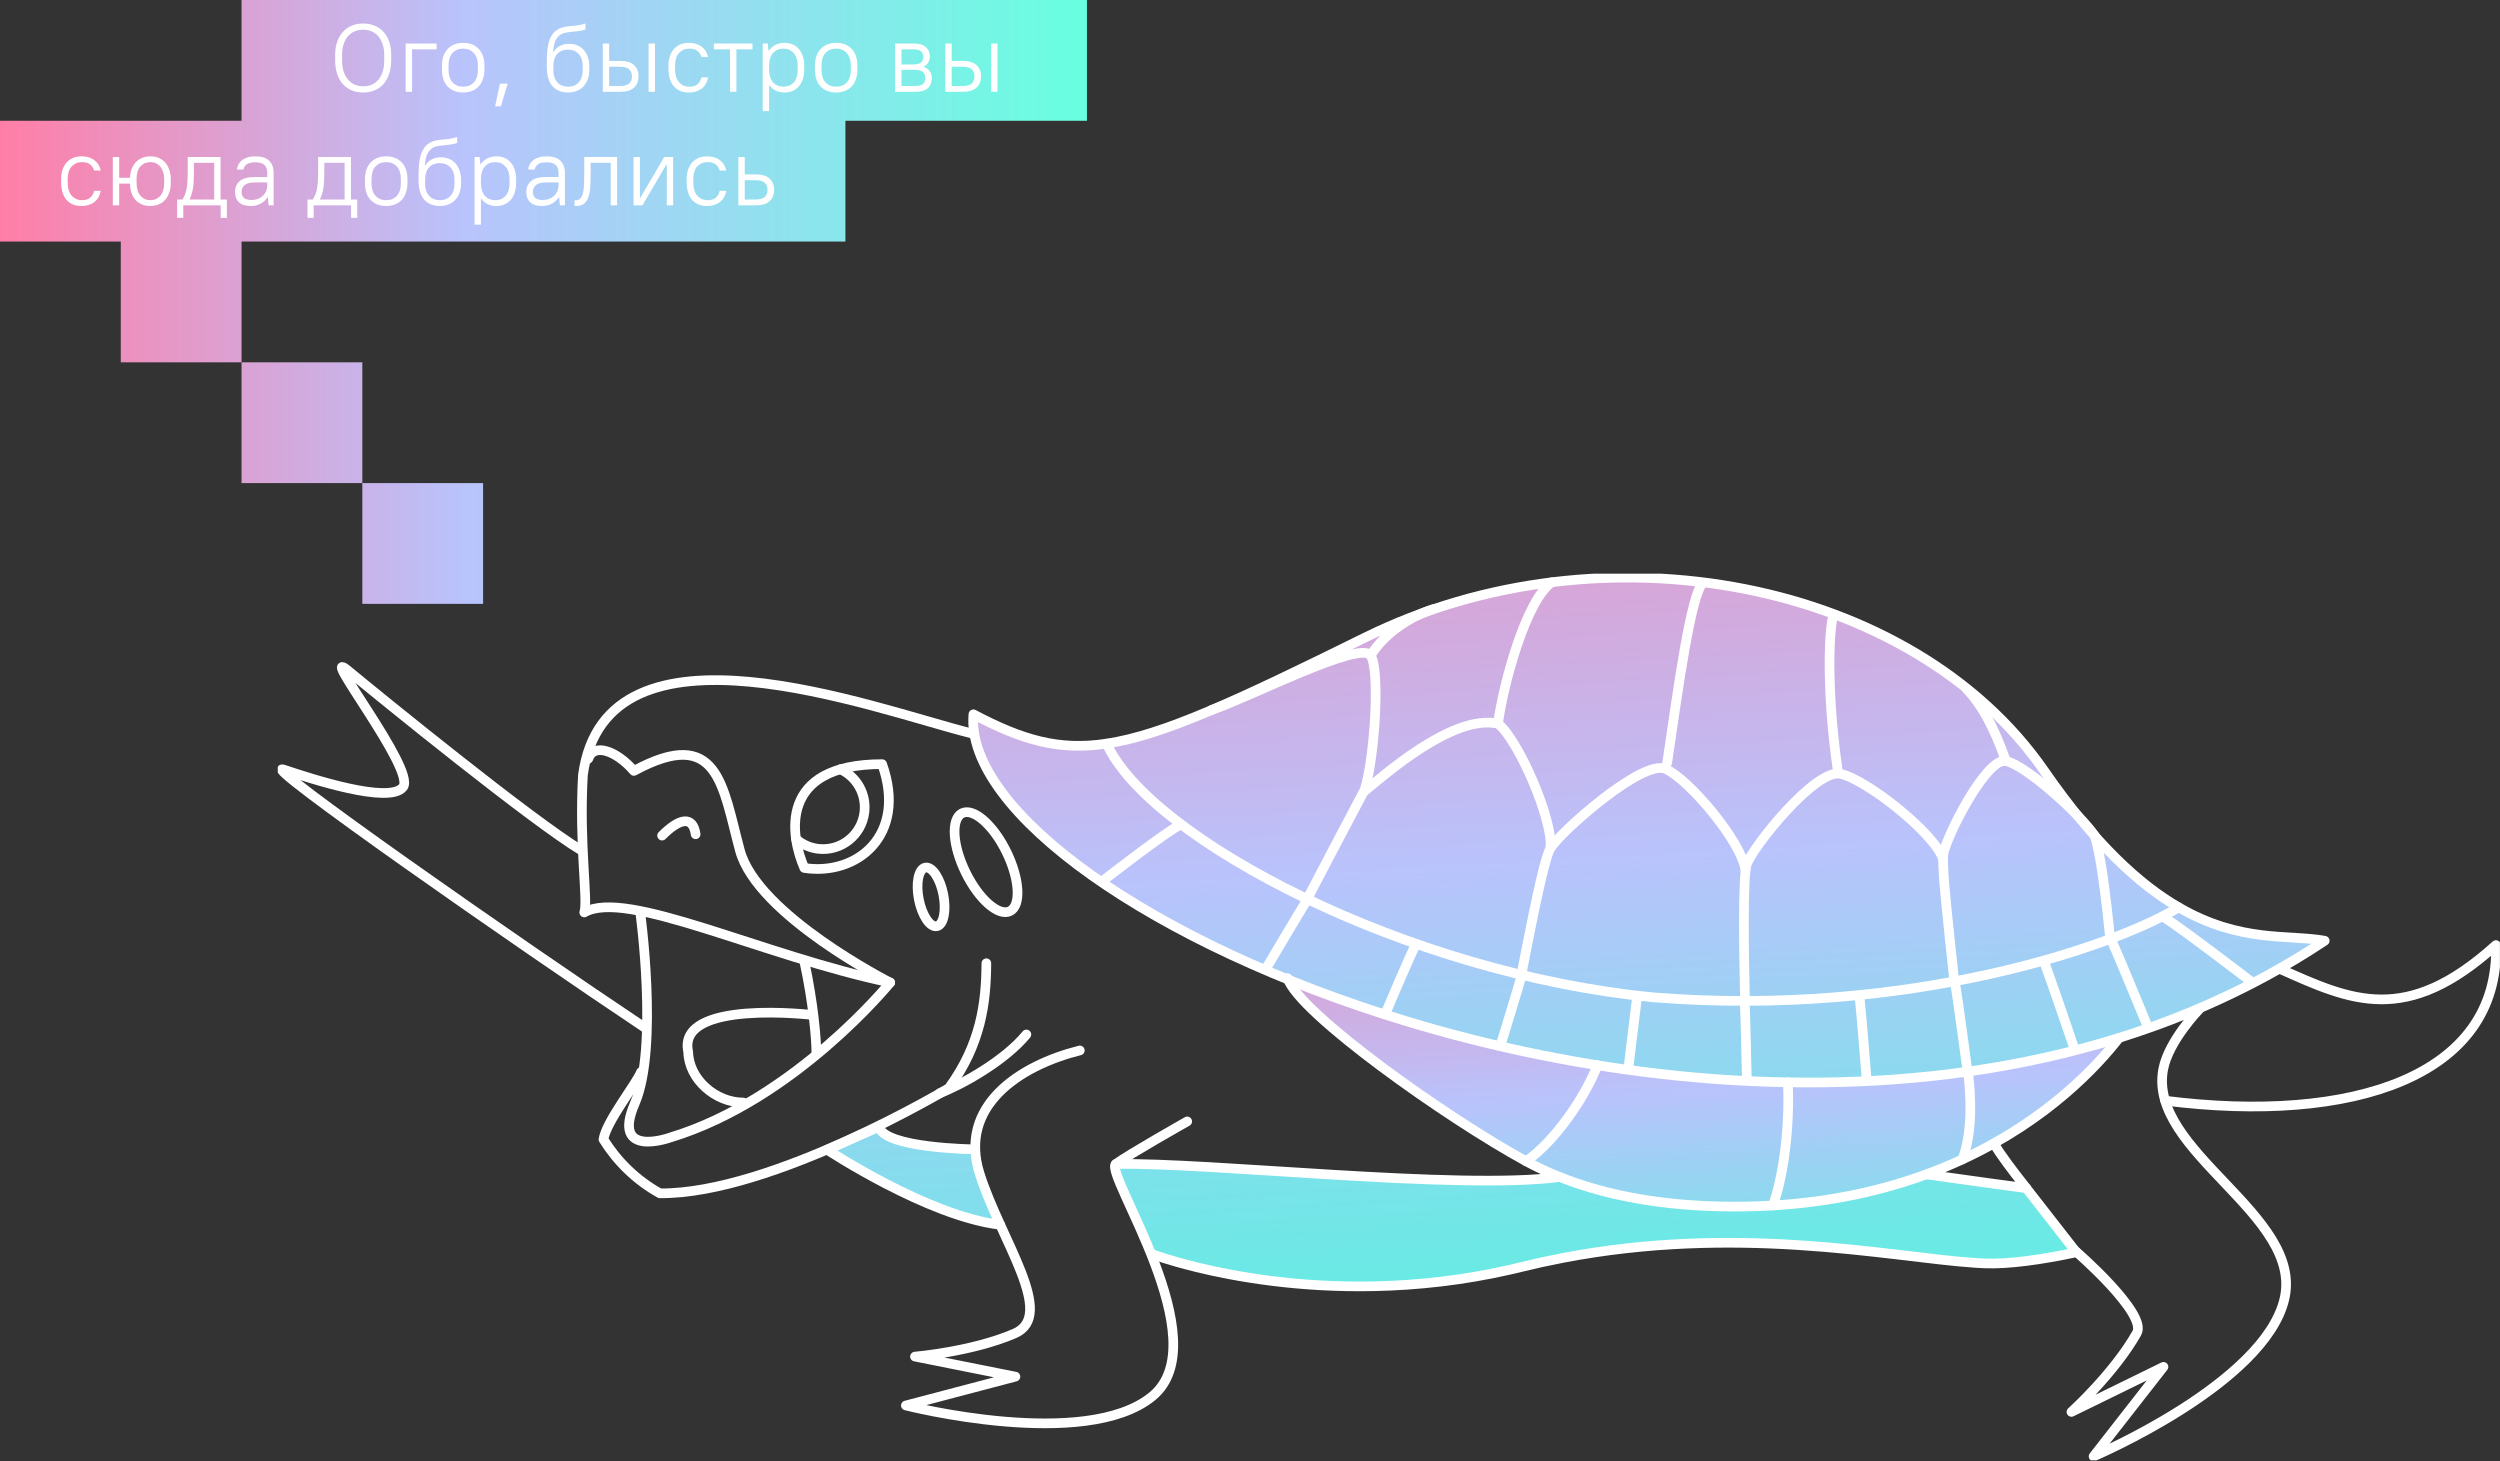 <svg width="414" height="242" viewBox="0 0 414 242" fill="none" xmlns="http://www.w3.org/2000/svg">
<rect x="0" y="0" width="414" height="242" fill="#333333" stroke="none"/>
<g clip-path="url(#clip0)">
<path d="M96.301 140.835C88.301 136.074 62.593 115.165 57.56 110.993C52.52 106.827 68.927 127.488 66.747 130.341C64.527 133.241 51.413 128.928 46.967 127.441C42.52 125.954 85.854 156.239 106.968 170.303" stroke="white" stroke-width="1.6" stroke-miterlimit="10" stroke-linecap="round" stroke-linejoin="round"/>
<path d="M106.008 150.955C106.008 150.955 109.121 173.504 105.121 182.726C101.121 191.955 110.974 188.378 110.974 188.378C131.641 182.13 147.422 162.708 147.422 162.708C126.088 158.241 103.641 147.084 96.754 151.102C97.421 149.093 95.867 139.938 96.534 128.332C100.314 100.425 144.755 117.395 160.755 121.414" stroke="white" stroke-width="1.6" stroke-miterlimit="10" stroke-linecap="round" stroke-linejoin="round"/>
<path d="M165.302 202.897C155.749 201.223 136.968 190.561 136.968 190.561C136.968 190.561 142.542 187.601 146.022 186.041C145.729 190.133 159.149 190.133 161.522 190.059" fill="url(#paint0_linear)"/>
<path d="M133.195 159.212C134.675 166.057 135.195 172.01 135.195 174.542" stroke="white" stroke-width="1.6" stroke-miterlimit="10" stroke-linecap="round" stroke-linejoin="round"/>
<path d="M134.675 168.093C134.675 168.093 112.015 165.367 113.968 174.194C114.075 178.768 118.522 182.578 123.075 182.578" stroke="white" stroke-width="1.6" stroke-miterlimit="10" stroke-linecap="round" stroke-linejoin="round"/>
<path d="M147.416 162.715C147.416 162.715 125.415 151.551 122.528 140.835C119.642 130.12 118.975 120.074 104.975 127.662C102.088 124.313 98.308 122.974 97.421 125.653" stroke="white" stroke-width="1.6" stroke-miterlimit="10" stroke-linecap="round" stroke-linejoin="round"/>
<path d="M115.194 138.156C114.748 135.029 112.528 135.477 109.641 138.377" stroke="white" stroke-width="1.6" stroke-miterlimit="10" stroke-linecap="round" stroke-linejoin="round"/>
<path d="M133.195 143.735C130.908 138.525 128.748 126.543 146.082 126.543C150.302 138.377 141.862 145.074 133.195 143.735Z" stroke="white" stroke-width="1.6" stroke-miterlimit="10" stroke-linecap="round" stroke-linejoin="round"/>
<path d="M139.169 127.394C141.809 128.606 143.496 131.419 143.149 134.473C142.715 138.27 139.302 140.996 135.522 140.567C134.102 140.407 132.829 139.817 131.822 138.94" stroke="white" stroke-width="1.6" stroke-miterlimit="10" stroke-linecap="round" stroke-linejoin="round"/>
<path d="M159.897 144.447C157.711 139.967 157.459 135.586 159.333 134.663C161.208 133.74 164.5 136.624 166.686 141.105C168.872 145.586 169.124 149.966 167.25 150.889C165.375 151.812 162.083 148.928 159.897 144.447Z" stroke="white" stroke-width="1.6" stroke-miterlimit="10" stroke-linecap="round" stroke-linejoin="round"/>
<path d="M353.199 168.515C350.312 173.651 333.532 194.185 305.085 197.982C276.638 201.779 261.517 198.277 243.864 186.376C208.77 162.715 214.156 161.429 214.156 161.429L353.199 168.515Z" fill="url(#paint1_linear)"/>
<path d="M152.157 148.928C151.631 146.247 152.113 143.893 153.233 143.671C154.353 143.45 155.687 145.444 156.213 148.126C156.739 150.807 156.257 153.161 155.137 153.383C154.018 153.604 152.683 151.61 152.157 148.928Z" stroke="white" stroke-width="1.6" stroke-miterlimit="10" stroke-linecap="round" stroke-linejoin="round"/>
<path d="M384.307 156.018C376.973 154.792 359.973 155.127 347.859 139.161C334.306 122.532 307.745 78.177 231.97 102.956C226.97 104.852 193.303 124.702 176.302 122.974C170.082 122.525 161.415 119.404 161.195 118.286C160.969 117.168 153.789 151.397 259.637 175.66C309.858 183.697 341.859 175.285 348.753 172.312C348.753 172.312 376.233 163.083 384.307 156.018Z" fill="url(#paint2_linear)"/>
<path d="M184.776 192.765L190.823 207.585C190.823 207.585 193.743 208.63 198.09 209.829C198.116 209.842 198.143 209.849 198.176 209.856C203.763 211.383 211.663 213.151 218.75 213.278C221.457 213.325 224.523 213.218 227.73 212.997C227.737 213.003 227.75 213.003 227.757 212.997C235.564 212.468 244.17 211.296 250.291 210.211C253.431 209.648 255.917 209.112 257.304 208.697C257.671 208.59 258.104 208.469 258.597 208.356C258.624 208.349 258.644 208.342 258.671 208.335C265.338 206.708 282.978 204.15 295.752 205.911C296.425 206.005 297.105 206.092 297.785 206.186C310.352 207.847 323.625 209.025 327.166 209.139H327.186C327.359 209.146 327.512 209.146 327.639 209.146C329.012 209.146 336.132 208.436 343.679 207.157C341.272 203.795 338.286 200.192 335.572 196.763C335.466 196.622 335.352 196.482 335.239 196.348L319.419 194.526C319.419 194.526 319.419 194.526 319.412 194.533C319.405 194.533 319.405 194.533 319.405 194.533C319.292 194.573 318.345 194.881 316.852 195.33C316.752 195.363 316.652 195.39 316.545 195.423C316.492 195.444 316.439 195.457 316.385 195.477C315.552 195.738 314.705 195.986 313.845 196.22C307.645 197.988 297.832 200.426 292.751 199.77C290.958 199.937 288.551 199.937 285.825 199.797C285.745 199.797 285.671 199.797 285.591 199.79C285.578 199.797 285.565 199.797 285.551 199.79C285.551 199.79 285.551 199.797 285.545 199.79C285.418 199.783 285.285 199.777 285.151 199.763H285.098C278.718 199.422 270.831 198.41 265.171 197.178C265.164 197.178 265.164 197.178 265.164 197.178C261.878 196.461 259.344 195.678 258.284 194.908H258.277C258.011 194.995 257.651 195.068 257.211 195.135C246.731 196.703 189.043 193.515 184.776 192.765Z" fill="url(#paint3_linear)"/>
<path d="M163.342 159.513C163.302 166.063 162.455 172.908 157.122 180.201C157.122 180.201 127.788 197.761 109.267 197.613C105.267 195.383 102.154 192.256 99.934 188.686C100.38 185.713 105.414 179.457 106.154 177.522" stroke="white" stroke-width="1.6" stroke-miterlimit="10" stroke-linecap="round" stroke-linejoin="round"/>
<path d="M169.969 171.307C166.416 175.66 159.189 179.679 155.636 181.018" stroke="white" stroke-width="1.6" stroke-miterlimit="10" stroke-linecap="round" stroke-linejoin="round"/>
<path d="M190.71 207.659C190.71 207.659 193.383 208.677 198.09 209.829C198.116 209.843 198.143 209.849 198.176 209.856C204.716 211.45 215.13 213.285 227.73 212.997C227.737 213.004 227.75 213.004 227.757 212.997C234.697 212.843 242.311 212.046 250.291 210.211C250.837 210.084 251.384 209.95 251.937 209.816C254.184 209.26 256.404 208.778 258.598 208.356C258.624 208.349 258.644 208.342 258.671 208.336C273.071 205.563 286.345 205.456 297.785 206.186C309.939 206.956 320.012 208.67 327.166 209.139C327.172 209.139 327.179 209.139 327.186 209.139C327.699 209.173 328.199 209.2 328.679 209.22C332.639 209.38 338.193 208.59 343.839 207.378" stroke="white" stroke-width="1.6" stroke-miterlimit="10" stroke-linecap="round" stroke-linejoin="round"/>
<path d="M318.992 194.473C319.079 194.486 319.165 194.499 319.252 194.506C319.299 194.513 319.352 194.519 319.405 194.533C319.405 194.533 319.405 194.533 319.412 194.533C320.679 194.707 321.965 194.888 323.252 195.069C327.352 195.645 331.512 196.227 335.572 196.763" stroke="white" stroke-width="1.6" stroke-miterlimit="10" stroke-linecap="round" stroke-linejoin="round"/>
<path d="M184.776 192.765C200.196 192.43 241.617 197.145 258.284 194.908" stroke="white" stroke-width="1.6" stroke-miterlimit="10" stroke-linecap="round" stroke-linejoin="round"/>
<path d="M165.635 202.824C153.635 201.411 136.968 190.394 136.968 190.394C136.968 190.394 142.081 188.164 145.562 186.597C146.448 190.166 161.268 190.32 161.268 190.32" stroke="white" stroke-width="1.6" stroke-miterlimit="10" stroke-linecap="round" stroke-linejoin="round"/>
<path d="M233.064 169.164C261.171 177.656 294.218 181.949 325.899 177.455C334.379 176.25 342.759 174.421 350.92 171.87C362.14 168.367 372.94 163.505 383.02 157.062C383.674 156.647 384.327 156.219 384.974 155.79C378.974 154.692 371.053 156.205 360.793 150.258C354.333 146.521 346.946 139.824 338.533 127.662C316.752 96.185 265.418 86.14 226.084 105.561C204.723 116.109 192.67 121.722 183.263 123.141C175.356 124.34 169.316 122.572 161.196 118.286C159.822 134.292 190.876 156.446 233.064 169.164Z" stroke="white" stroke-width="1.6" stroke-miterlimit="10" stroke-linecap="round" stroke-linejoin="round"/>
<path d="M350.92 171.87C347.373 176.451 339.12 185.445 324.979 191.995C323.093 192.872 321.093 193.702 318.993 194.473C311.819 197.111 303.386 199.04 293.585 199.629C290.619 199.803 287.525 199.857 284.305 199.77C273.592 199.475 265.065 197.62 258.285 194.908H258.278C256.271 194.111 254.425 193.234 252.718 192.303C239.731 185.237 215.011 167.717 213.23 161.985" stroke="white" stroke-width="1.6" stroke-miterlimit="10" stroke-linecap="round" stroke-linejoin="round"/>
<path d="M324.979 191.995C326.699 187.481 326.399 181.453 325.899 177.455" stroke="white" stroke-width="1.6" stroke-miterlimit="10" stroke-linecap="round" stroke-linejoin="round"/>
<path d="M296.065 179.23C296.258 182.96 296.058 187.581 295.418 191.881C295.005 194.72 294.392 197.413 293.585 199.629" stroke="white" stroke-width="1.6" stroke-miterlimit="10" stroke-linecap="round" stroke-linejoin="round"/>
<path d="M264.538 176.404C262.358 182.009 257.331 189.121 252.724 192.303C252.724 192.303 252.724 192.303 252.717 192.303" stroke="white" stroke-width="1.6" stroke-miterlimit="10" stroke-linecap="round" stroke-linejoin="round"/>
<path d="M360.793 150.258C350.199 156.694 316.052 168.521 273.865 165.166C232.984 161.255 190.423 138.947 183.263 123.141" stroke="white" stroke-width="1.6" stroke-miterlimit="10" stroke-linecap="round" stroke-linejoin="round"/>
<path d="M358.553 182.277C389.593 186.202 413.954 178.225 413.327 156.506C398.453 169.928 389.4 165.762 377.506 160.431" stroke="white" stroke-width="1.6" stroke-miterlimit="10" stroke-linecap="round" stroke-linejoin="round"/>
<path d="M226.011 130.977C228.991 128.586 240.531 118.179 248.064 119.84C251.391 122.411 257.238 135.766 256.751 140.467" stroke="white" stroke-width="1.6" stroke-miterlimit="10" stroke-linecap="round" stroke-linejoin="round"/>
<path d="M216.53 148.758C217.083 147.639 225.997 130.763 225.997 130.763C227.61 125.646 228.61 110.979 226.97 108.535C225.257 105.977 206.603 115.607 200.53 117.616C200.523 117.623 200.51 117.63 200.503 117.643" stroke="white" stroke-width="1.6" stroke-miterlimit="10" stroke-linecap="round" stroke-linejoin="round"/>
<path d="M323.632 162.514C323.405 160.525 322.212 149.274 322.005 146.628C322.005 146.588 321.998 146.548 321.992 146.514C321.805 144.043 321.712 142.155 321.818 141.465C322.252 138.605 328.958 125.358 332.185 126.028C335.412 126.691 344.305 134.654 346.825 138.304C347.845 140.922 348.832 149.267 349.452 155.482" stroke="white" stroke-width="1.6" stroke-miterlimit="10" stroke-linecap="round" stroke-linejoin="round"/>
<path d="M289.032 144.043C288.398 139.355 279.672 129.055 275.838 127.34C271.998 125.626 258.284 137.895 256.751 140.46C255.558 142.456 253.218 155.02 251.931 161.429" stroke="white" stroke-width="1.6" stroke-miterlimit="10" stroke-linecap="round" stroke-linejoin="round"/>
<path d="M288.972 165.755C288.805 158.83 288.565 145.275 289.252 143.166C290.178 140.319 300.605 127.327 304.725 128.137C308.845 128.948 320.072 137.694 321.726 142.114" stroke="white" stroke-width="1.6" stroke-miterlimit="10" stroke-linecap="round" stroke-linejoin="round"/>
<path d="M248.064 119.833C248.971 113.149 252.751 99.326 256.971 96.426" stroke="white" stroke-width="1.6" stroke-miterlimit="10" stroke-linecap="round" stroke-linejoin="round"/>
<path d="M276.085 126.323C277.865 114.268 280.045 98.081 282.045 96.52" stroke="white" stroke-width="1.6" stroke-miterlimit="10" stroke-linecap="round" stroke-linejoin="round"/>
<path d="M304.305 127.441C302.305 113.377 302.972 103.385 303.639 101.824" stroke="white" stroke-width="1.6" stroke-miterlimit="10" stroke-linecap="round" stroke-linejoin="round"/>
<path d="M332.186 126.028C330.086 120.074 328.032 116.558 325.639 114.047" stroke="white" stroke-width="1.6" stroke-miterlimit="10" stroke-linecap="round" stroke-linejoin="round"/>
<path d="M226.97 108.535C229.417 104.671 233.79 101.972 237.344 100.873" stroke="white" stroke-width="1.6" stroke-miterlimit="10" stroke-linecap="round" stroke-linejoin="round"/>
<path d="M338.525 159.306C339.612 162.192 343.532 173.711 343.532 173.711" stroke="white" stroke-width="1.6" stroke-miterlimit="10" stroke-linecap="round" stroke-linejoin="round"/>
<path d="M349.752 155.904C351.012 158.716 355.639 169.968 355.639 169.968" stroke="white" stroke-width="1.6" stroke-miterlimit="10" stroke-linecap="round" stroke-linejoin="round"/>
<path d="M323.745 162.634C324.252 165.675 325.865 177.743 325.865 177.743" stroke="white" stroke-width="1.6" stroke-miterlimit="10" stroke-linecap="round" stroke-linejoin="round"/>
<path d="M307.938 165.018C308.252 167.831 309.125 178.935 309.125 178.935" stroke="white" stroke-width="1.6" stroke-miterlimit="10" stroke-linecap="round" stroke-linejoin="round"/>
<path d="M288.905 165.24C289.051 167.965 289.271 178.707 289.271 178.707" stroke="white" stroke-width="1.6" stroke-miterlimit="10" stroke-linecap="round" stroke-linejoin="round"/>
<path d="M252.131 161.04C251.451 163.518 248.457 173.202 248.457 173.202" stroke="white" stroke-width="1.6" stroke-miterlimit="10" stroke-linecap="round" stroke-linejoin="round"/>
<path d="M269.638 177.073L271.118 164.945" stroke="white" stroke-width="1.6" stroke-miterlimit="10" stroke-linecap="round" stroke-linejoin="round"/>
<path d="M216.823 148.423C215.89 149.876 209.636 160.424 209.636 160.424" stroke="white" stroke-width="1.6" stroke-miterlimit="10" stroke-linecap="round" stroke-linejoin="round"/>
<path d="M234.47 156.352C233.25 158.81 229.523 167.624 229.523 167.624" stroke="white" stroke-width="1.6" stroke-miterlimit="10" stroke-linecap="round" stroke-linejoin="round"/>
<path d="M195.47 136.596C193.303 137.547 182.676 145.825 182.676 145.825" stroke="white" stroke-width="1.6" stroke-miterlimit="10" stroke-linecap="round" stroke-linejoin="round"/>
<path d="M358.233 151.845C360.513 153.138 372.9 162.634 372.9 162.634" stroke="white" stroke-width="1.6" stroke-miterlimit="10" stroke-linecap="round" stroke-linejoin="round"/>
<path d="M196.603 185.706C196.603 185.706 186.796 191.245 184.776 192.765C182.763 194.285 201.903 222.118 190.823 231.226C179.736 240.334 150.015 232.747 150.015 232.747L168.156 227.972L151.522 224.65C151.522 224.65 160.949 223.866 168.002 220.832C175.056 217.799 165.749 205.476 162.222 194.339C158.696 183.201 168.736 176.477 178.816 173.953" stroke="white" stroke-width="1.6" stroke-miterlimit="10" stroke-linecap="round" stroke-linejoin="round"/>
<path d="M343.679 207.157C343.759 207.204 355.666 217.551 353.859 220.752C350.073 227.456 343.032 233.812 343.032 233.812L358.273 226.351L346.699 241.172C346.699 241.172 374.94 229.157 378.286 215.167C381.627 201.176 355.639 190.769 358.226 177.073C359.126 172.332 364.206 167.121 364.206 167.121" stroke="white" stroke-width="1.6" stroke-miterlimit="10" stroke-linecap="round" stroke-linejoin="round"/>
<path d="M330.206 189.43V189.436C331.519 191.532 333.299 193.883 335.239 196.348L343.839 207.378" stroke="white" stroke-width="1.6" stroke-miterlimit="10" stroke-linecap="round" stroke-linejoin="round"/>
</g>
<path fill-rule="evenodd" clip-rule="evenodd" d="M180 0H160H140H120H100H80H60H40V20H20H0V40H20V60H40V40H60H80H100H120H140V20H160H180V0ZM60 80V60H40V80H60ZM60 80V100H80V80H60Z" fill="url(#paint4_linear)"/>
<path d="M60.141 15.319C59.448 15.319 58.818 15.201 58.253 14.967C57.688 14.732 57.197 14.391 56.781 13.943C56.376 13.484 56.061 12.924 55.837 12.263C55.613 11.591 55.501 10.823 55.501 9.959V9.095C55.501 8.273 55.613 7.543 55.837 6.903C56.072 6.252 56.392 5.708 56.797 5.271C57.202 4.823 57.688 4.481 58.253 4.247C58.829 4.012 59.458 3.895 60.141 3.895C60.824 3.895 61.448 4.012 62.013 4.247C62.589 4.471 63.08 4.807 63.485 5.255C63.901 5.692 64.221 6.236 64.445 6.887C64.669 7.527 64.781 8.263 64.781 9.095V9.959C64.781 10.823 64.664 11.591 64.429 12.263C64.205 12.924 63.89 13.484 63.485 13.943C63.08 14.391 62.589 14.732 62.013 14.967C61.448 15.201 60.824 15.319 60.141 15.319ZM60.141 14.295C60.653 14.295 61.122 14.204 61.549 14.023C61.976 13.841 62.344 13.569 62.653 13.207C62.962 12.844 63.202 12.396 63.373 11.863C63.544 11.319 63.629 10.684 63.629 9.959V9.095C63.629 8.423 63.538 7.831 63.357 7.319C63.186 6.796 62.946 6.359 62.637 6.007C62.328 5.644 61.96 5.372 61.533 5.191C61.106 5.009 60.642 4.919 60.141 4.919C59.629 4.919 59.16 5.009 58.733 5.191C58.306 5.372 57.938 5.639 57.629 5.991C57.32 6.343 57.08 6.78 56.909 7.303C56.738 7.815 56.653 8.412 56.653 9.095V9.959C56.653 10.674 56.738 11.303 56.909 11.847C57.09 12.38 57.336 12.828 57.645 13.191C57.954 13.553 58.322 13.831 58.749 14.023C59.176 14.204 59.64 14.295 60.141 14.295ZM67.18 7.207H72.3V8.167H68.236V15.207H67.18V7.207ZM76.705 15.319C75.627 15.319 74.769 14.988 74.129 14.327C73.499 13.665 73.185 12.716 73.185 11.479V10.935C73.185 10.327 73.265 9.783 73.425 9.303C73.595 8.823 73.835 8.423 74.145 8.103C74.454 7.772 74.822 7.521 75.249 7.351C75.686 7.18 76.171 7.095 76.705 7.095C77.782 7.095 78.635 7.425 79.265 8.087C79.905 8.748 80.225 9.697 80.225 10.935V11.479C80.225 12.087 80.139 12.631 79.969 13.111C79.809 13.591 79.574 13.996 79.265 14.327C78.955 14.647 78.582 14.892 78.145 15.063C77.718 15.233 77.238 15.319 76.705 15.319ZM76.705 14.359C77.441 14.359 78.027 14.119 78.465 13.639C78.913 13.159 79.137 12.439 79.137 11.479V10.935C79.137 9.985 78.913 9.271 78.465 8.791C78.017 8.3 77.43 8.055 76.705 8.055C75.969 8.055 75.377 8.295 74.929 8.775C74.491 9.255 74.273 9.975 74.273 10.935V11.479C74.273 12.428 74.497 13.148 74.945 13.639C75.393 14.119 75.979 14.359 76.705 14.359ZM82.789 13.847H84.069L82.949 17.607H81.989L82.789 13.847ZM94.082 15.319C92.994 15.319 92.13 14.972 91.49 14.279C90.861 13.575 90.546 12.482 90.546 10.999V10.135C90.546 9.527 90.573 8.951 90.626 8.407C90.679 7.863 90.77 7.367 90.898 6.919C91.037 6.471 91.223 6.076 91.458 5.735C91.693 5.383 91.997 5.095 92.37 4.871C92.701 4.679 93.026 4.551 93.346 4.487C93.677 4.412 94.023 4.359 94.386 4.327C94.749 4.295 95.138 4.257 95.554 4.215C95.97 4.161 96.434 4.055 96.946 3.895V4.871C96.541 5.02 96.146 5.116 95.762 5.159C95.389 5.201 95.026 5.239 94.674 5.271C94.333 5.303 94.007 5.345 93.698 5.399C93.389 5.452 93.106 5.559 92.85 5.719C92.455 5.975 92.157 6.337 91.954 6.807C91.762 7.276 91.634 7.889 91.57 8.647H91.602C91.879 8.199 92.242 7.857 92.69 7.623C93.149 7.377 93.677 7.255 94.274 7.255C94.754 7.255 95.197 7.34 95.602 7.511C96.007 7.681 96.354 7.927 96.642 8.247C96.941 8.567 97.17 8.961 97.33 9.431C97.501 9.9 97.586 10.428 97.586 11.015V11.559C97.586 12.146 97.501 12.674 97.33 13.143C97.159 13.601 96.919 13.996 96.61 14.327C96.311 14.647 95.943 14.892 95.506 15.063C95.079 15.233 94.605 15.319 94.082 15.319ZM94.082 14.359C94.807 14.359 95.389 14.124 95.826 13.655C96.274 13.175 96.498 12.476 96.498 11.559V11.015C96.498 10.098 96.274 9.404 95.826 8.935C95.389 8.455 94.807 8.215 94.082 8.215C93.335 8.215 92.738 8.449 92.29 8.919C91.853 9.388 91.634 10.087 91.634 11.015V11.559C91.634 12.466 91.858 13.159 92.306 13.639C92.754 14.119 93.346 14.359 94.082 14.359ZM107.405 7.207H108.461V15.207H107.405V7.207ZM99.821 7.207H100.877V10.087H102.701C103.736 10.087 104.498 10.316 104.989 10.775C105.49 11.233 105.741 11.857 105.741 12.647C105.741 13.425 105.49 14.05 104.989 14.519C104.488 14.977 103.725 15.207 102.701 15.207H99.821V7.207ZM100.877 11.047V14.247H102.621C103.357 14.247 103.88 14.108 104.189 13.831C104.498 13.553 104.653 13.159 104.653 12.647C104.653 12.135 104.493 11.74 104.173 11.463C103.864 11.185 103.346 11.047 102.621 11.047H100.877ZM114.06 15.319C113.559 15.319 113.1 15.239 112.684 15.079C112.268 14.908 111.911 14.658 111.612 14.327C111.324 13.996 111.1 13.585 110.94 13.095C110.78 12.604 110.7 12.039 110.7 11.399V10.855C110.7 10.258 110.78 9.729 110.94 9.271C111.111 8.801 111.34 8.407 111.628 8.087C111.927 7.767 112.279 7.521 112.684 7.351C113.1 7.18 113.559 7.095 114.06 7.095C114.53 7.095 114.951 7.159 115.324 7.287C115.698 7.404 116.018 7.575 116.284 7.799C116.551 8.012 116.764 8.263 116.924 8.551C117.084 8.828 117.196 9.127 117.26 9.447H116.172C116.055 9.052 115.836 8.721 115.516 8.455C115.196 8.188 114.738 8.055 114.14 8.055C113.458 8.055 112.892 8.295 112.444 8.775C112.007 9.255 111.788 9.948 111.788 10.855V11.399C111.788 12.38 112.012 13.121 112.46 13.623C112.908 14.114 113.468 14.359 114.14 14.359C114.738 14.359 115.196 14.22 115.516 13.943C115.836 13.665 116.055 13.287 116.172 12.807H117.26C117.196 13.169 117.084 13.505 116.924 13.815C116.764 14.114 116.551 14.375 116.284 14.599C116.018 14.823 115.698 14.999 115.324 15.127C114.951 15.255 114.53 15.319 114.06 15.319ZM120.89 8.167H118.218V7.207H124.618V8.167H121.946V15.207H120.89V8.167ZM126.305 7.207H127.137L127.265 8.407H127.297C127.649 7.948 128.039 7.617 128.465 7.415C128.892 7.201 129.393 7.095 129.969 7.095C130.439 7.095 130.871 7.18 131.265 7.351C131.66 7.511 131.996 7.756 132.273 8.087C132.561 8.407 132.785 8.807 132.945 9.287C133.105 9.767 133.185 10.316 133.185 10.935V11.479C133.185 12.098 133.105 12.647 132.945 13.127C132.785 13.596 132.561 13.996 132.273 14.327C131.985 14.647 131.644 14.892 131.249 15.063C130.855 15.233 130.428 15.319 129.969 15.319C128.817 15.319 127.959 14.908 127.393 14.087H127.361V18.407H126.305V7.207ZM129.729 14.359C130.433 14.359 131.004 14.124 131.441 13.655C131.879 13.175 132.097 12.45 132.097 11.479V10.935C132.097 9.985 131.873 9.271 131.425 8.791C130.988 8.3 130.423 8.055 129.729 8.055C129.025 8.055 128.455 8.295 128.017 8.775C127.58 9.244 127.361 9.964 127.361 10.935V11.479C127.361 12.428 127.58 13.148 128.017 13.639C128.465 14.119 129.036 14.359 129.729 14.359ZM138.47 15.319C137.393 15.319 136.534 14.988 135.894 14.327C135.265 13.665 134.95 12.716 134.95 11.479V10.935C134.95 10.327 135.03 9.783 135.19 9.303C135.361 8.823 135.601 8.423 135.91 8.103C136.22 7.772 136.588 7.521 137.014 7.351C137.452 7.18 137.937 7.095 138.47 7.095C139.548 7.095 140.401 7.425 141.03 8.087C141.67 8.748 141.99 9.697 141.99 10.935V11.479C141.99 12.087 141.905 12.631 141.734 13.111C141.574 13.591 141.34 13.996 141.03 14.327C140.721 14.647 140.348 14.892 139.91 15.063C139.484 15.233 139.004 15.319 138.47 15.319ZM138.47 14.359C139.206 14.359 139.793 14.119 140.23 13.639C140.678 13.159 140.902 12.439 140.902 11.479V10.935C140.902 9.985 140.678 9.271 140.23 8.791C139.782 8.3 139.196 8.055 138.47 8.055C137.734 8.055 137.142 8.295 136.694 8.775C136.257 9.255 136.038 9.975 136.038 10.935V11.479C136.038 12.428 136.262 13.148 136.71 13.639C137.158 14.119 137.745 14.359 138.47 14.359ZM148.227 7.207H151.267C152.206 7.207 152.894 7.404 153.331 7.799C153.769 8.193 153.987 8.727 153.987 9.399C153.987 9.751 153.897 10.071 153.715 10.359C153.545 10.647 153.299 10.871 152.979 11.031V11.063C153.417 11.233 153.747 11.479 153.971 11.799C154.195 12.119 154.307 12.492 154.307 12.919C154.307 13.633 154.089 14.194 153.651 14.599C153.214 15.004 152.526 15.207 151.587 15.207H148.227V7.207ZM152.899 9.415C152.899 9.02 152.771 8.716 152.515 8.503C152.259 8.279 151.817 8.167 151.187 8.167H149.283V10.679H151.187C151.817 10.679 152.259 10.572 152.515 10.359C152.771 10.135 152.899 9.82 152.899 9.415ZM153.219 12.903C153.219 12.466 153.091 12.135 152.835 11.911C152.579 11.687 152.137 11.575 151.507 11.575H149.283V14.247H151.507C152.137 14.247 152.579 14.135 152.835 13.911C153.091 13.687 153.219 13.351 153.219 12.903ZM164.124 7.207H165.18V15.207H164.124V7.207ZM156.54 7.207H157.596V10.087H159.42C160.454 10.087 161.217 10.316 161.708 10.775C162.209 11.233 162.46 11.857 162.46 12.647C162.46 13.425 162.209 14.05 161.708 14.519C161.206 14.977 160.444 15.207 159.42 15.207H156.54V7.207ZM157.596 11.047V14.247H159.34C160.076 14.247 160.598 14.108 160.908 13.831C161.217 13.553 161.372 13.159 161.372 12.647C161.372 12.135 161.212 11.74 160.892 11.463C160.582 11.185 160.065 11.047 159.34 11.047H157.596Z" fill="white"/>
<path d="M13.482 34.112C12.981 34.112 12.522 34.032 12.106 33.872C11.69 33.701 11.333 33.451 11.034 33.12C10.746 32.789 10.522 32.379 10.362 31.888C10.202 31.397 10.122 30.832 10.122 30.192V29.648C10.122 29.051 10.202 28.523 10.362 28.064C10.533 27.595 10.762 27.2 11.05 26.88C11.349 26.56 11.701 26.315 12.106 26.144C12.522 25.973 12.981 25.888 13.482 25.888C13.951 25.888 14.373 25.952 14.746 26.08C15.12 26.197 15.44 26.368 15.706 26.592C15.973 26.805 16.186 27.056 16.346 27.344C16.506 27.621 16.618 27.92 16.682 28.24H15.594C15.477 27.845 15.258 27.515 14.938 27.248C14.618 26.981 14.159 26.848 13.562 26.848C12.88 26.848 12.314 27.088 11.866 27.568C11.429 28.048 11.21 28.741 11.21 29.648V30.192C11.21 31.173 11.434 31.915 11.882 32.416C12.33 32.907 12.89 33.152 13.562 33.152C14.159 33.152 14.618 33.013 14.938 32.736C15.258 32.459 15.477 32.08 15.594 31.6H16.682C16.618 31.963 16.506 32.299 16.346 32.608C16.186 32.907 15.973 33.168 15.706 33.392C15.44 33.616 15.12 33.792 14.746 33.92C14.373 34.048 13.951 34.112 13.482 34.112ZM18.68 26H19.736V29.44H21.528C21.55 28.885 21.646 28.389 21.816 27.952C21.987 27.504 22.222 27.131 22.52 26.832C22.819 26.523 23.171 26.288 23.576 26.128C23.982 25.968 24.424 25.888 24.904 25.888C25.406 25.888 25.864 25.973 26.28 26.144C26.696 26.315 27.048 26.565 27.336 26.896C27.635 27.216 27.864 27.616 28.024 28.096C28.195 28.565 28.28 29.109 28.28 29.728V30.272C28.28 30.88 28.195 31.424 28.024 31.904C27.864 32.384 27.635 32.789 27.336 33.12C27.038 33.44 26.68 33.685 26.264 33.856C25.848 34.027 25.395 34.112 24.904 34.112C24.403 34.112 23.944 34.032 23.528 33.872C23.123 33.701 22.771 33.461 22.472 33.152C22.184 32.832 21.955 32.443 21.784 31.984C21.614 31.525 21.528 30.997 21.528 30.4H19.736V34H18.68V26ZM24.904 33.152C25.566 33.152 26.11 32.912 26.536 32.432C26.974 31.952 27.192 31.232 27.192 30.272V29.728C27.192 29.248 27.134 28.832 27.016 28.48C26.899 28.117 26.739 27.819 26.536 27.584C26.334 27.339 26.094 27.157 25.816 27.04C25.539 26.912 25.235 26.848 24.904 26.848C24.232 26.848 23.683 27.083 23.256 27.552C22.83 28.021 22.616 28.72 22.616 29.648V30.192C22.616 31.184 22.83 31.925 23.256 32.416C23.694 32.907 24.243 33.152 24.904 33.152ZM29.328 33.04H30.208C30.378 32.773 30.517 32.501 30.624 32.224C30.741 31.947 30.832 31.632 30.896 31.28C30.971 30.928 31.018 30.523 31.04 30.064C31.072 29.595 31.088 29.04 31.088 28.4V26H36.528V33.04H37.568V36.08H36.544V34H30.352V36.08H29.328V33.04ZM35.472 33.04V26.96H32.112V28.4C32.112 28.976 32.101 29.483 32.08 29.92C32.059 30.357 32.021 30.757 31.968 31.12C31.915 31.472 31.84 31.803 31.744 32.112C31.648 32.411 31.53 32.709 31.392 33.008V33.04H35.472ZM41.557 34.112C40.672 34.112 40.011 33.909 39.573 33.504C39.136 33.088 38.917 32.517 38.917 31.792C38.917 31.035 39.178 30.432 39.701 29.984C40.224 29.536 41.056 29.312 42.197 29.312H44.261V28.72C44.261 28.08 44.106 27.616 43.797 27.328C43.488 27.029 42.981 26.88 42.277 26.88C41.627 26.88 41.147 26.992 40.837 27.216C40.538 27.44 40.368 27.728 40.325 28.08H39.237C39.258 27.792 39.339 27.515 39.477 27.248C39.616 26.981 39.808 26.747 40.053 26.544C40.309 26.341 40.624 26.181 40.997 26.064C41.37 25.947 41.797 25.888 42.277 25.888C43.312 25.888 44.075 26.128 44.565 26.608C45.066 27.077 45.317 27.781 45.317 28.72V34H44.485L44.357 32.64H44.325C44.005 33.12 43.605 33.488 43.125 33.744C42.656 33.989 42.133 34.112 41.557 34.112ZM41.637 33.12C42.021 33.12 42.373 33.061 42.693 32.944C43.013 32.816 43.291 32.645 43.525 32.432C43.76 32.208 43.941 31.947 44.069 31.648C44.197 31.339 44.261 31.003 44.261 30.64V30.208H42.277C41.456 30.208 40.869 30.352 40.517 30.64C40.176 30.928 40.005 31.312 40.005 31.792C40.005 32.197 40.133 32.523 40.389 32.768C40.656 33.003 41.072 33.12 41.637 33.12ZM50.922 33.04H51.802C51.972 32.773 52.111 32.501 52.218 32.224C52.335 31.947 52.426 31.632 52.49 31.28C52.564 30.928 52.612 30.523 52.634 30.064C52.666 29.595 52.682 29.04 52.682 28.4V26H58.122V33.04H59.162V36.08H58.138V34H51.946V36.08H50.922V33.04ZM57.066 33.04V26.96H53.706V28.4C53.706 28.976 53.695 29.483 53.674 29.92C53.652 30.357 53.615 30.757 53.562 31.12C53.508 31.472 53.434 31.803 53.338 32.112C53.242 32.411 53.124 32.709 52.986 33.008V33.04H57.066ZM63.955 34.112C62.877 34.112 62.019 33.781 61.379 33.12C60.749 32.459 60.435 31.509 60.435 30.272V29.728C60.435 29.12 60.515 28.576 60.675 28.096C60.845 27.616 61.085 27.216 61.395 26.896C61.704 26.565 62.072 26.315 62.499 26.144C62.936 25.973 63.421 25.888 63.955 25.888C65.032 25.888 65.885 26.219 66.515 26.88C67.155 27.541 67.475 28.491 67.475 29.728V30.272C67.475 30.88 67.389 31.424 67.219 31.904C67.059 32.384 66.824 32.789 66.515 33.12C66.205 33.44 65.832 33.685 65.395 33.856C64.968 34.027 64.488 34.112 63.955 34.112ZM63.955 33.152C64.691 33.152 65.277 32.912 65.715 32.432C66.163 31.952 66.387 31.232 66.387 30.272V29.728C66.387 28.779 66.163 28.064 65.715 27.584C65.267 27.093 64.68 26.848 63.955 26.848C63.219 26.848 62.627 27.088 62.179 27.568C61.741 28.048 61.523 28.768 61.523 29.728V30.272C61.523 31.221 61.747 31.941 62.195 32.432C62.643 32.912 63.229 33.152 63.955 33.152ZM72.848 34.112C71.76 34.112 70.896 33.765 70.256 33.072C69.626 32.368 69.312 31.275 69.312 29.792V28.928C69.312 28.32 69.338 27.744 69.392 27.2C69.445 26.656 69.536 26.16 69.664 25.712C69.802 25.264 69.989 24.869 70.224 24.528C70.458 24.176 70.762 23.888 71.136 23.664C71.466 23.472 71.792 23.344 72.112 23.28C72.442 23.205 72.789 23.152 73.152 23.12C73.514 23.088 73.904 23.051 74.32 23.008C74.736 22.955 75.2 22.848 75.712 22.688V23.664C75.306 23.813 74.912 23.909 74.528 23.952C74.154 23.995 73.792 24.032 73.44 24.064C73.098 24.096 72.773 24.139 72.464 24.192C72.154 24.245 71.872 24.352 71.616 24.512C71.221 24.768 70.922 25.131 70.72 25.6C70.528 26.069 70.4 26.683 70.336 27.44H70.368C70.645 26.992 71.008 26.651 71.456 26.416C71.914 26.171 72.442 26.048 73.04 26.048C73.52 26.048 73.962 26.133 74.368 26.304C74.773 26.475 75.12 26.72 75.408 27.04C75.706 27.36 75.936 27.755 76.096 28.224C76.266 28.693 76.352 29.221 76.352 29.808V30.352C76.352 30.939 76.266 31.467 76.096 31.936C75.925 32.395 75.685 32.789 75.376 33.12C75.077 33.44 74.709 33.685 74.272 33.856C73.845 34.027 73.37 34.112 72.848 34.112ZM72.848 33.152C73.573 33.152 74.154 32.917 74.592 32.448C75.04 31.968 75.264 31.269 75.264 30.352V29.808C75.264 28.891 75.04 28.197 74.592 27.728C74.154 27.248 73.573 27.008 72.848 27.008C72.101 27.008 71.504 27.243 71.056 27.712C70.618 28.181 70.4 28.88 70.4 29.808V30.352C70.4 31.259 70.624 31.952 71.072 32.432C71.52 32.912 72.112 33.152 72.848 33.152ZM78.587 26H79.419L79.547 27.2H79.579C79.931 26.741 80.32 26.411 80.747 26.208C81.173 25.995 81.675 25.888 82.251 25.888C82.72 25.888 83.152 25.973 83.547 26.144C83.941 26.304 84.277 26.549 84.555 26.88C84.843 27.2 85.067 27.6 85.227 28.08C85.387 28.56 85.467 29.109 85.467 29.728V30.272C85.467 30.891 85.387 31.44 85.227 31.92C85.067 32.389 84.843 32.789 84.555 33.12C84.267 33.44 83.925 33.685 83.531 33.856C83.136 34.027 82.709 34.112 82.251 34.112C81.099 34.112 80.24 33.701 79.675 32.88H79.643V37.2H78.587V26ZM82.011 33.152C82.715 33.152 83.285 32.917 83.723 32.448C84.16 31.968 84.379 31.243 84.379 30.272V29.728C84.379 28.779 84.155 28.064 83.707 27.584C83.269 27.093 82.704 26.848 82.011 26.848C81.307 26.848 80.736 27.088 80.299 27.568C79.861 28.037 79.643 28.757 79.643 29.728V30.272C79.643 31.221 79.861 31.941 80.299 32.432C80.747 32.912 81.317 33.152 82.011 33.152ZM89.792 34.112C88.906 34.112 88.245 33.909 87.808 33.504C87.37 33.088 87.152 32.517 87.152 31.792C87.152 31.035 87.413 30.432 87.936 29.984C88.458 29.536 89.29 29.312 90.432 29.312H92.496V28.72C92.496 28.08 92.341 27.616 92.032 27.328C91.722 27.029 91.216 26.88 90.512 26.88C89.861 26.88 89.381 26.992 89.072 27.216C88.773 27.44 88.602 27.728 88.56 28.08H87.472C87.493 27.792 87.573 27.515 87.712 27.248C87.85 26.981 88.042 26.747 88.288 26.544C88.544 26.341 88.858 26.181 89.232 26.064C89.605 25.947 90.032 25.888 90.512 25.888C91.546 25.888 92.309 26.128 92.8 26.608C93.301 27.077 93.552 27.781 93.552 28.72V34H92.72L92.592 32.64H92.56C92.24 33.12 91.84 33.488 91.36 33.744C90.89 33.989 90.368 34.112 89.792 34.112ZM89.872 33.12C90.256 33.12 90.608 33.061 90.928 32.944C91.248 32.816 91.525 32.645 91.76 32.432C91.994 32.208 92.176 31.947 92.304 31.648C92.432 31.339 92.496 31.003 92.496 30.64V30.208H90.512C89.69 30.208 89.104 30.352 88.752 30.64C88.41 30.928 88.24 31.312 88.24 31.792C88.24 32.197 88.368 32.523 88.624 32.768C88.89 33.003 89.306 33.12 89.872 33.12ZM95.156 33.152H95.396C95.727 33.152 95.983 33.04 96.164 32.816C96.345 32.592 96.479 32.267 96.564 31.84C96.66 31.413 96.713 30.896 96.724 30.288C96.745 29.68 96.756 28.997 96.756 28.24V26H102.196V34H101.14V26.96H97.812V28.24C97.812 29.104 97.796 29.893 97.764 30.608C97.743 31.323 97.652 31.941 97.492 32.464C97.343 32.987 97.103 33.392 96.772 33.68C96.452 33.968 95.993 34.112 95.396 34.112H95.156V33.152ZM104.915 26H105.971V32.8H106.003L110.003 26H111.475V34H110.419V27.2H110.387L106.387 34H104.915V26ZM117.076 34.112C116.575 34.112 116.116 34.032 115.7 33.872C115.284 33.701 114.927 33.451 114.628 33.12C114.34 32.789 114.116 32.379 113.956 31.888C113.796 31.397 113.716 30.832 113.716 30.192V29.648C113.716 29.051 113.796 28.523 113.956 28.064C114.127 27.595 114.356 27.2 114.644 26.88C114.943 26.56 115.295 26.315 115.7 26.144C116.116 25.973 116.575 25.888 117.076 25.888C117.545 25.888 117.967 25.952 118.34 26.08C118.713 26.197 119.033 26.368 119.3 26.592C119.567 26.805 119.78 27.056 119.94 27.344C120.1 27.621 120.212 27.92 120.276 28.24H119.188C119.071 27.845 118.852 27.515 118.532 27.248C118.212 26.981 117.753 26.848 117.156 26.848C116.473 26.848 115.908 27.088 115.46 27.568C115.023 28.048 114.804 28.741 114.804 29.648V30.192C114.804 31.173 115.028 31.915 115.476 32.416C115.924 32.907 116.484 33.152 117.156 33.152C117.753 33.152 118.212 33.013 118.532 32.736C118.852 32.459 119.071 32.08 119.188 31.6H120.276C120.212 31.963 120.1 32.299 119.94 32.608C119.78 32.907 119.567 33.168 119.3 33.392C119.033 33.616 118.713 33.792 118.34 33.92C117.967 34.048 117.545 34.112 117.076 34.112ZM122.274 26H123.33V28.88H125.154C126.189 28.88 126.951 29.109 127.442 29.568C127.943 30.027 128.194 30.651 128.194 31.44C128.194 32.219 127.943 32.843 127.442 33.312C126.941 33.771 126.178 34 125.154 34H122.274V26ZM123.33 29.84V33.04H125.074C125.81 33.04 126.333 32.901 126.642 32.624C126.951 32.347 127.106 31.952 127.106 31.44C127.106 30.928 126.946 30.533 126.626 30.256C126.317 29.979 125.799 29.84 125.074 29.84H123.33Z" fill="white"/>
<defs>
<linearGradient id="paint0_linear" x1="155.64" y1="277.905" x2="139.372" y2="-12.696" gradientUnits="userSpaceOnUse">
<stop stop-color="#3FFFD8"/>
<stop offset="0.489" stop-color="#B9C3FC"/>
<stop offset="1" stop-color="#FF7EA7"/>
</linearGradient>
<linearGradient id="paint1_linear" x1="287.236" y1="232.09" x2="281.332" y2="126.626" gradientUnits="userSpaceOnUse">
<stop stop-color="#3FFFD8"/>
<stop offset="0.489" stop-color="#B9C3FC"/>
<stop offset="1" stop-color="#FF7EA7"/>
</linearGradient>
<linearGradient id="paint2_linear" x1="278.69" y1="246.567" x2="266.73" y2="32.936" gradientUnits="userSpaceOnUse">
<stop stop-color="#3FFFD8"/>
<stop offset="0.489" stop-color="#B9C3FC"/>
<stop offset="1" stop-color="#FF7EA7"/>
</linearGradient>
<linearGradient id="paint3_linear" x1="267.573" y1="260.274" x2="251.282" y2="-30.731" gradientUnits="userSpaceOnUse">
<stop stop-color="#3FFFD8"/>
<stop offset="0.489" stop-color="#B9C3FC"/>
<stop offset="1" stop-color="#FF7EA7"/>
</linearGradient>
<linearGradient id="paint4_linear" x1="179.981" y1="50" x2="0.012" y2="50" gradientUnits="userSpaceOnUse">
<stop stop-color="#68FFE0"/>
<stop offset="0.573" stop-color="#B9C3FC"/>
<stop offset="1" stop-color="#FF7EA7"/>
</linearGradient>
<clipPath id="clip0">
<rect width="367.988" height="146.828" fill="white" transform="matrix(-1 0 0 1 413.987 95)"/>
</clipPath>
</defs>
</svg>
